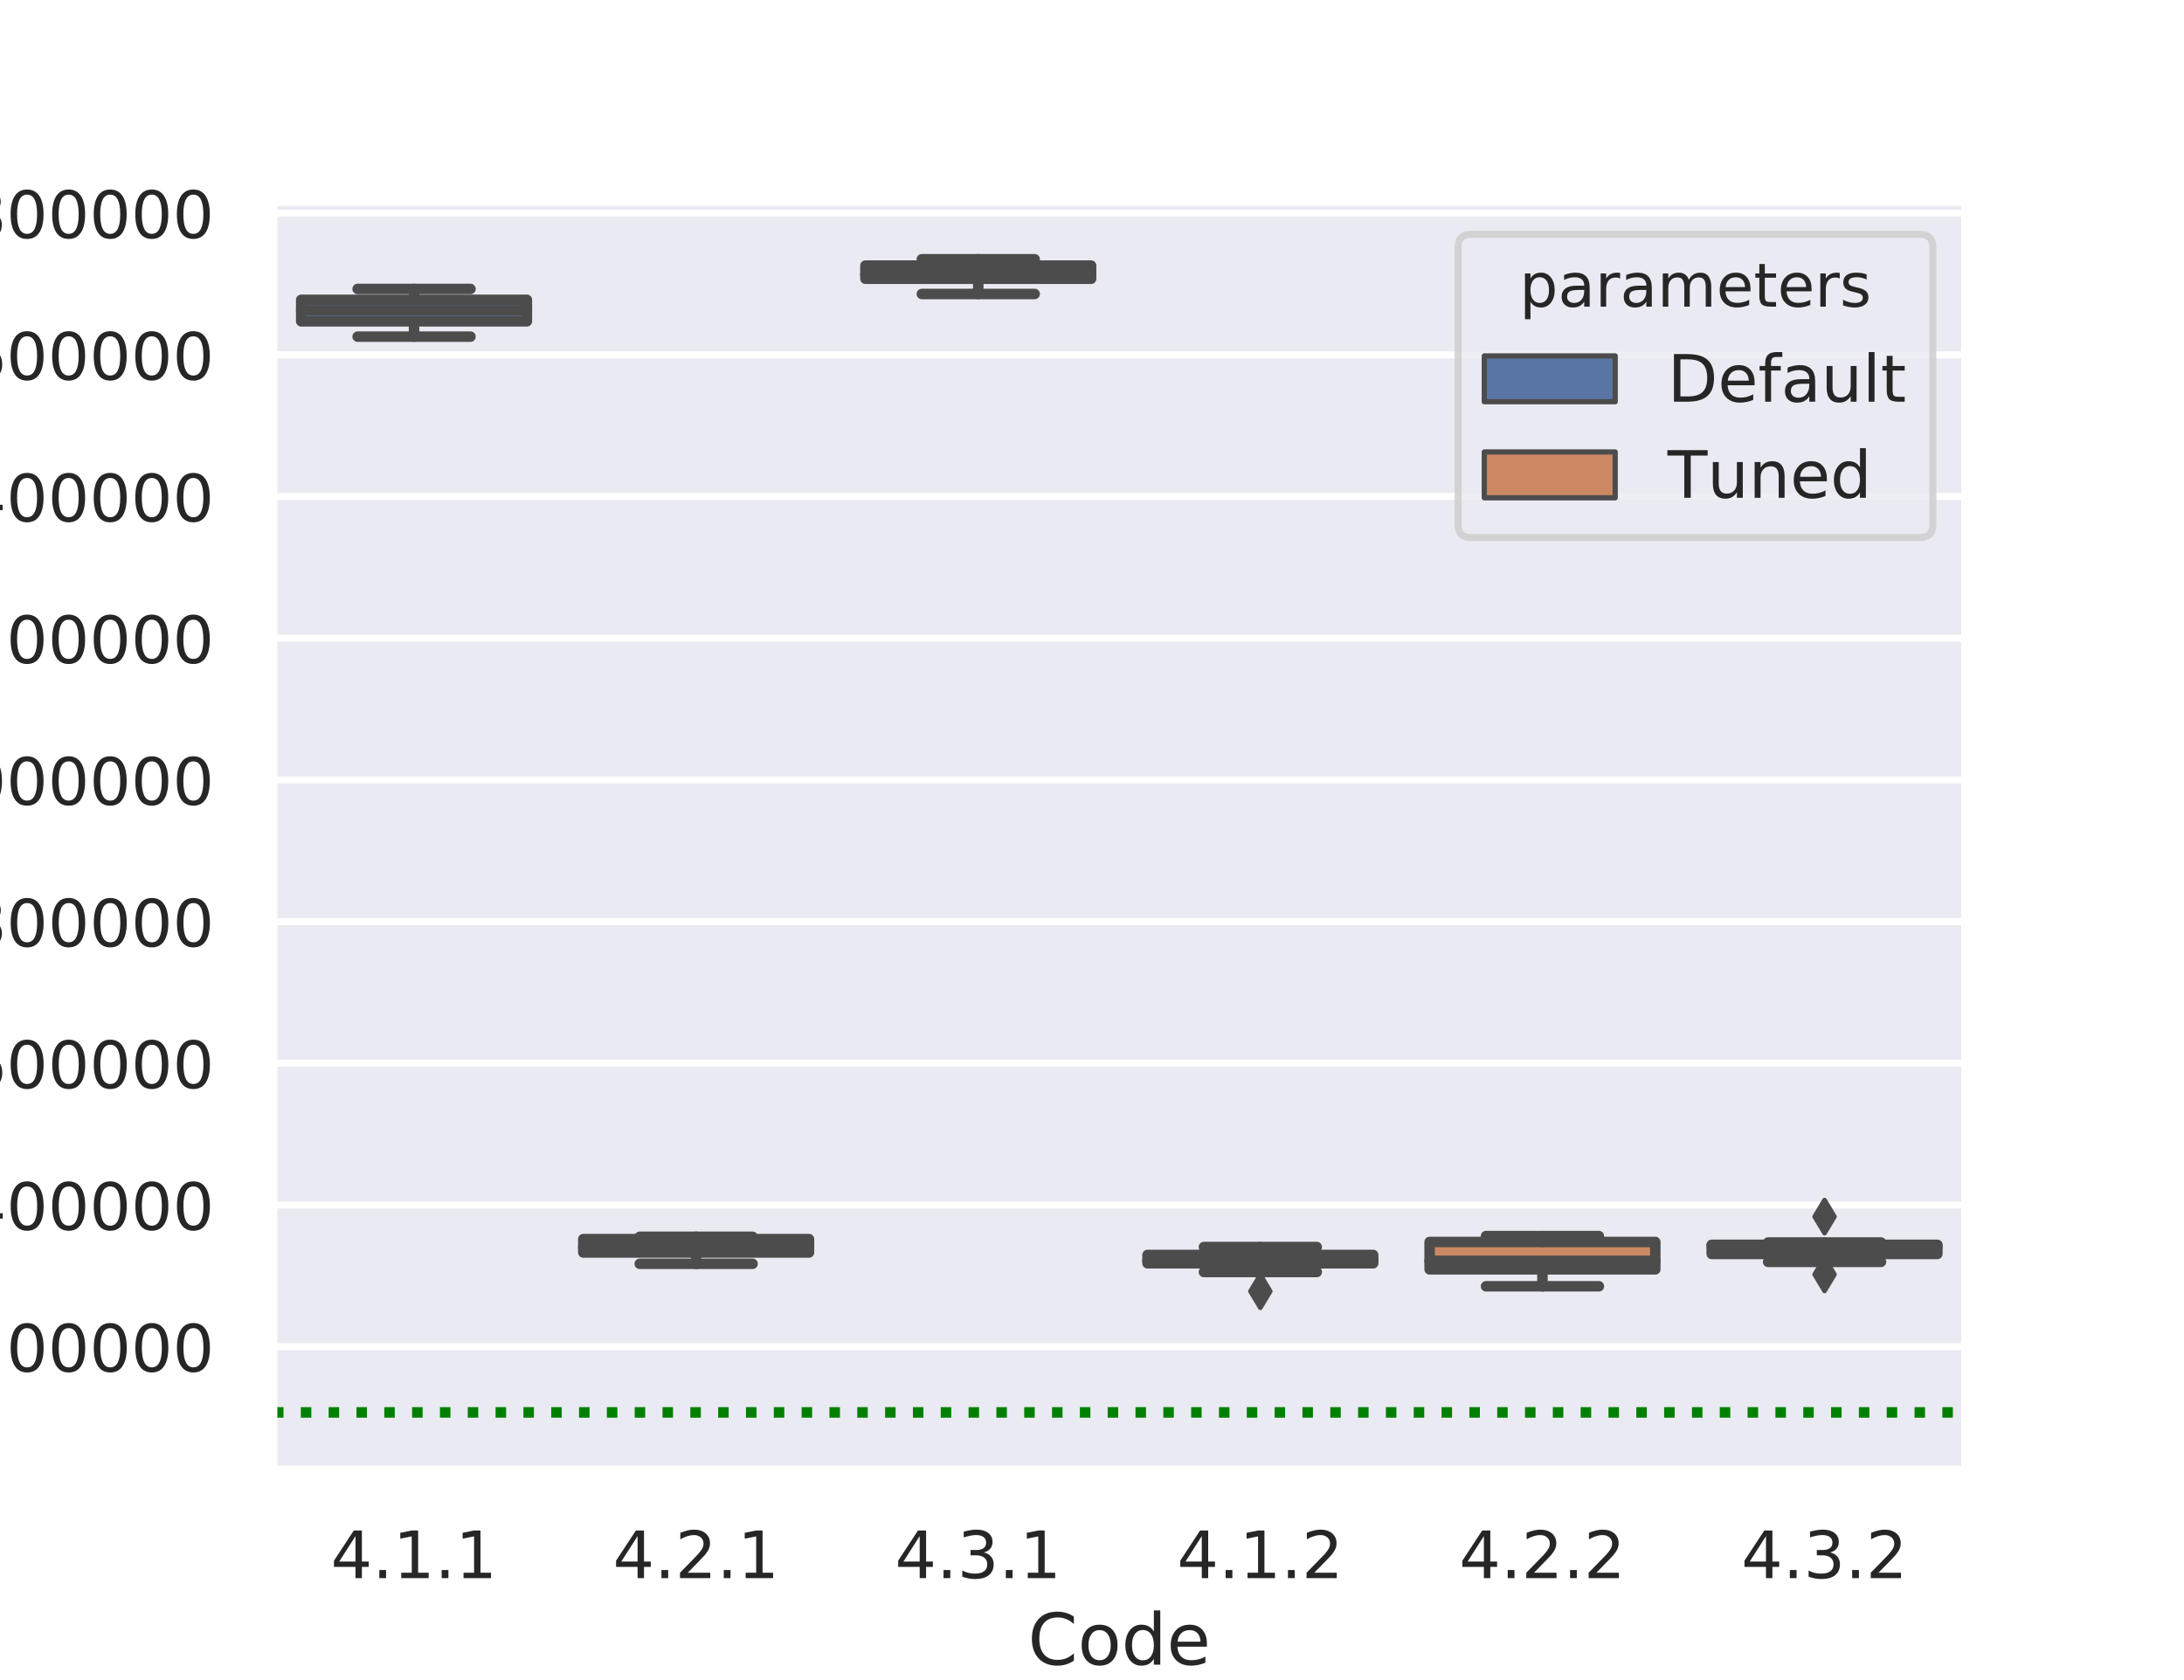<?xml version="1.0" encoding="utf-8" standalone="no"?>
<!DOCTYPE svg PUBLIC "-//W3C//DTD SVG 1.1//EN"
  "http://www.w3.org/Graphics/SVG/1.1/DTD/svg11.dtd">
<!-- Created with matplotlib (https://matplotlib.org/) -->
<svg height="360pt" version="1.1" viewBox="0 0 468 360" width="468pt" xmlns="http://www.w3.org/2000/svg" xmlns:xlink="http://www.w3.org/1999/xlink">
 <defs>
  <style type="text/css">
*{stroke-linecap:butt;stroke-linejoin:round;}
  </style>
 </defs>
 <g id="figure_1">
  <g id="patch_1">
   <path d="M 0 360 
L 468 360 
L 468 0 
L 0 0 
z
" style="fill:#ffffff;"/>
  </g>
  <g id="axes_1">
   <g id="patch_2">
    <path d="M 58.5 315 
L 421.2 315 
L 421.2 43.2 
L 58.5 43.2 
z
" style="fill:#eaeaf2;"/>
   </g>
   <g id="matplotlib.axis_1">
    <g id="xtick_1">
     <g id="text_1">
      <!-- 4.1.1 -->
      <defs>
       <path d="M 37.797 64.312 
L 12.891 25.391 
L 37.797 25.391 
z
M 35.203 72.906 
L 47.609 72.906 
L 47.609 25.391 
L 58.016 25.391 
L 58.016 17.188 
L 47.609 17.188 
L 47.609 0 
L 37.797 0 
L 37.797 17.188 
L 4.891 17.188 
L 4.891 26.703 
z
" id="DejaVuSans-52"/>
       <path d="M 10.688 12.406 
L 21 12.406 
L 21 0 
L 10.688 0 
z
" id="DejaVuSans-46"/>
       <path d="M 12.406 8.297 
L 28.516 8.297 
L 28.516 63.922 
L 10.984 60.406 
L 10.984 69.391 
L 28.422 72.906 
L 38.281 72.906 
L 38.281 8.297 
L 54.391 8.297 
L 54.391 0 
L 12.406 0 
z
" id="DejaVuSans-49"/>
      </defs>
      <g style="fill:#262626;" transform="translate(70.883 338.157)scale(0.14 -0.14)">
       <use xlink:href="#DejaVuSans-52"/>
       <use x="63.623" xlink:href="#DejaVuSans-46"/>
       <use x="95.41" xlink:href="#DejaVuSans-49"/>
       <use x="159.033" xlink:href="#DejaVuSans-46"/>
       <use x="190.82" xlink:href="#DejaVuSans-49"/>
      </g>
     </g>
    </g>
    <g id="xtick_2">
     <g id="text_2">
      <!-- 4.2.1 -->
      <defs>
       <path d="M 19.188 8.297 
L 53.609 8.297 
L 53.609 0 
L 7.328 0 
L 7.328 8.297 
Q 12.938 14.109 22.625 23.891 
Q 32.328 33.688 34.812 36.531 
Q 39.547 41.844 41.422 45.531 
Q 43.312 49.219 43.312 52.781 
Q 43.312 58.594 39.234 62.25 
Q 35.156 65.922 28.609 65.922 
Q 23.969 65.922 18.812 64.312 
Q 13.672 62.703 7.812 59.422 
L 7.812 69.391 
Q 13.766 71.781 18.938 73 
Q 24.125 74.219 28.422 74.219 
Q 39.75 74.219 46.484 68.547 
Q 53.219 62.891 53.219 53.422 
Q 53.219 48.922 51.531 44.891 
Q 49.859 40.875 45.406 35.406 
Q 44.188 33.984 37.641 27.219 
Q 31.109 20.453 19.188 8.297 
z
" id="DejaVuSans-50"/>
      </defs>
      <g style="fill:#262626;" transform="translate(131.333 338.157)scale(0.14 -0.14)">
       <use xlink:href="#DejaVuSans-52"/>
       <use x="63.623" xlink:href="#DejaVuSans-46"/>
       <use x="95.41" xlink:href="#DejaVuSans-50"/>
       <use x="159.033" xlink:href="#DejaVuSans-46"/>
       <use x="190.82" xlink:href="#DejaVuSans-49"/>
      </g>
     </g>
    </g>
    <g id="xtick_3">
     <g id="text_3">
      <!-- 4.3.1 -->
      <defs>
       <path d="M 40.578 39.312 
Q 47.656 37.797 51.625 33 
Q 55.609 28.219 55.609 21.188 
Q 55.609 10.406 48.188 4.484 
Q 40.766 -1.422 27.094 -1.422 
Q 22.516 -1.422 17.656 -0.516 
Q 12.797 0.391 7.625 2.203 
L 7.625 11.719 
Q 11.719 9.328 16.594 8.109 
Q 21.484 6.891 26.812 6.891 
Q 36.078 6.891 40.938 10.547 
Q 45.797 14.203 45.797 21.188 
Q 45.797 27.641 41.281 31.266 
Q 36.766 34.906 28.719 34.906 
L 20.219 34.906 
L 20.219 43.016 
L 29.109 43.016 
Q 36.375 43.016 40.234 45.922 
Q 44.094 48.828 44.094 54.297 
Q 44.094 59.906 40.109 62.906 
Q 36.141 65.922 28.719 65.922 
Q 24.656 65.922 20.016 65.031 
Q 15.375 64.156 9.812 62.312 
L 9.812 71.094 
Q 15.438 72.656 20.344 73.438 
Q 25.25 74.219 29.594 74.219 
Q 40.828 74.219 47.359 69.109 
Q 53.906 64.016 53.906 55.328 
Q 53.906 49.266 50.438 45.094 
Q 46.969 40.922 40.578 39.312 
z
" id="DejaVuSans-51"/>
      </defs>
      <g style="fill:#262626;" transform="translate(191.783 338.157)scale(0.14 -0.14)">
       <use xlink:href="#DejaVuSans-52"/>
       <use x="63.623" xlink:href="#DejaVuSans-46"/>
       <use x="95.41" xlink:href="#DejaVuSans-51"/>
       <use x="159.033" xlink:href="#DejaVuSans-46"/>
       <use x="190.82" xlink:href="#DejaVuSans-49"/>
      </g>
     </g>
    </g>
    <g id="xtick_4">
     <g id="text_4">
      <!-- 4.1.2 -->
      <g style="fill:#262626;" transform="translate(252.233 338.157)scale(0.14 -0.14)">
       <use xlink:href="#DejaVuSans-52"/>
       <use x="63.623" xlink:href="#DejaVuSans-46"/>
       <use x="95.41" xlink:href="#DejaVuSans-49"/>
       <use x="159.033" xlink:href="#DejaVuSans-46"/>
       <use x="190.82" xlink:href="#DejaVuSans-50"/>
      </g>
     </g>
    </g>
    <g id="xtick_5">
     <g id="text_5">
      <!-- 4.2.2 -->
      <g style="fill:#262626;" transform="translate(312.683 338.157)scale(0.14 -0.14)">
       <use xlink:href="#DejaVuSans-52"/>
       <use x="63.623" xlink:href="#DejaVuSans-46"/>
       <use x="95.41" xlink:href="#DejaVuSans-50"/>
       <use x="159.033" xlink:href="#DejaVuSans-46"/>
       <use x="190.82" xlink:href="#DejaVuSans-50"/>
      </g>
     </g>
    </g>
    <g id="xtick_6">
     <g id="text_6">
      <!-- 4.3.2 -->
      <g style="fill:#262626;" transform="translate(373.133 338.157)scale(0.14 -0.14)">
       <use xlink:href="#DejaVuSans-52"/>
       <use x="63.623" xlink:href="#DejaVuSans-46"/>
       <use x="95.41" xlink:href="#DejaVuSans-51"/>
       <use x="159.033" xlink:href="#DejaVuSans-46"/>
       <use x="190.82" xlink:href="#DejaVuSans-50"/>
      </g>
     </g>
    </g>
    <g id="text_7">
     <!-- Code -->
     <defs>
      <path d="M 64.406 67.281 
L 64.406 56.891 
Q 59.422 61.531 53.781 63.812 
Q 48.141 66.109 41.797 66.109 
Q 29.297 66.109 22.656 58.469 
Q 16.016 50.828 16.016 36.375 
Q 16.016 21.969 22.656 14.328 
Q 29.297 6.688 41.797 6.688 
Q 48.141 6.688 53.781 8.984 
Q 59.422 11.281 64.406 15.922 
L 64.406 5.609 
Q 59.234 2.094 53.438 0.328 
Q 47.656 -1.422 41.219 -1.422 
Q 24.656 -1.422 15.125 8.703 
Q 5.609 18.844 5.609 36.375 
Q 5.609 53.953 15.125 64.078 
Q 24.656 74.219 41.219 74.219 
Q 47.75 74.219 53.531 72.484 
Q 59.328 70.75 64.406 67.281 
z
" id="DejaVuSans-67"/>
      <path d="M 30.609 48.391 
Q 23.391 48.391 19.188 42.75 
Q 14.984 37.109 14.984 27.297 
Q 14.984 17.484 19.156 11.844 
Q 23.344 6.203 30.609 6.203 
Q 37.797 6.203 41.984 11.859 
Q 46.188 17.531 46.188 27.297 
Q 46.188 37.016 41.984 42.703 
Q 37.797 48.391 30.609 48.391 
z
M 30.609 56 
Q 42.328 56 49.016 48.375 
Q 55.719 40.766 55.719 27.297 
Q 55.719 13.875 49.016 6.219 
Q 42.328 -1.422 30.609 -1.422 
Q 18.844 -1.422 12.172 6.219 
Q 5.516 13.875 5.516 27.297 
Q 5.516 40.766 12.172 48.375 
Q 18.844 56 30.609 56 
z
" id="DejaVuSans-111"/>
      <path d="M 45.406 46.391 
L 45.406 75.984 
L 54.391 75.984 
L 54.391 0 
L 45.406 0 
L 45.406 8.203 
Q 42.578 3.328 38.25 0.953 
Q 33.938 -1.422 27.875 -1.422 
Q 17.969 -1.422 11.734 6.484 
Q 5.516 14.406 5.516 27.297 
Q 5.516 40.188 11.734 48.094 
Q 17.969 56 27.875 56 
Q 33.938 56 38.25 53.625 
Q 42.578 51.266 45.406 46.391 
z
M 14.797 27.297 
Q 14.797 17.391 18.875 11.75 
Q 22.953 6.109 30.078 6.109 
Q 37.203 6.109 41.297 11.75 
Q 45.406 17.391 45.406 27.297 
Q 45.406 37.203 41.297 42.844 
Q 37.203 48.484 30.078 48.484 
Q 22.953 48.484 18.875 42.844 
Q 14.797 37.203 14.797 27.297 
z
" id="DejaVuSans-100"/>
      <path d="M 56.203 29.594 
L 56.203 25.203 
L 14.891 25.203 
Q 15.484 15.922 20.484 11.062 
Q 25.484 6.203 34.422 6.203 
Q 39.594 6.203 44.453 7.469 
Q 49.312 8.734 54.109 11.281 
L 54.109 2.781 
Q 49.266 0.734 44.188 -0.344 
Q 39.109 -1.422 33.891 -1.422 
Q 20.797 -1.422 13.156 6.188 
Q 5.516 13.812 5.516 26.812 
Q 5.516 40.234 12.766 48.109 
Q 20.016 56 32.328 56 
Q 43.359 56 49.781 48.891 
Q 56.203 41.797 56.203 29.594 
z
M 47.219 32.234 
Q 47.125 39.594 43.094 43.984 
Q 39.062 48.391 32.422 48.391 
Q 24.906 48.391 20.391 44.141 
Q 15.875 39.891 15.188 32.172 
z
" id="DejaVuSans-101"/>
     </defs>
     <g style="fill:#262626;" transform="translate(220.264 356.699)scale(0.153 -0.153)">
      <use xlink:href="#DejaVuSans-67"/>
      <use x="69.824" xlink:href="#DejaVuSans-111"/>
      <use x="131.006" xlink:href="#DejaVuSans-100"/>
      <use x="194.482" xlink:href="#DejaVuSans-101"/>
     </g>
    </g>
   </g>
   <g id="matplotlib.axis_2">
    <g id="ytick_1">
     <g id="line2d_1">
      <path clip-path="url(#pf9d4de4b01)" d="M 58.5 288.561 
L 421.2 288.561 
" style="fill:none;stroke:#ffffff;stroke-linecap:round;stroke-width:1.5;"/>
     </g>
     <g id="text_8">
      <!-- 200000 -->
      <defs>
       <path d="M 31.781 66.406 
Q 24.172 66.406 20.328 58.906 
Q 16.5 51.422 16.5 36.375 
Q 16.5 21.391 20.328 13.891 
Q 24.172 6.391 31.781 6.391 
Q 39.453 6.391 43.281 13.891 
Q 47.125 21.391 47.125 36.375 
Q 47.125 51.422 43.281 58.906 
Q 39.453 66.406 31.781 66.406 
z
M 31.781 74.219 
Q 44.047 74.219 50.516 64.516 
Q 56.984 54.828 56.984 36.375 
Q 56.984 17.969 50.516 8.266 
Q 44.047 -1.422 31.781 -1.422 
Q 19.531 -1.422 13.062 8.266 
Q 6.594 17.969 6.594 36.375 
Q 6.594 54.828 13.062 64.516 
Q 19.531 74.219 31.781 74.219 
z
" id="DejaVuSans-48"/>
      </defs>
      <g style="fill:#262626;" transform="translate(-7.54 293.889)scale(0.14 -0.14)">
       <use xlink:href="#DejaVuSans-50"/>
       <use x="63.623" xlink:href="#DejaVuSans-48"/>
       <use x="127.246" xlink:href="#DejaVuSans-48"/>
       <use x="190.869" xlink:href="#DejaVuSans-48"/>
       <use x="254.492" xlink:href="#DejaVuSans-48"/>
       <use x="318.115" xlink:href="#DejaVuSans-48"/>
      </g>
     </g>
    </g>
    <g id="ytick_2">
     <g id="line2d_2">
      <path clip-path="url(#pf9d4de4b01)" d="M 58.5 258.2 
L 421.2 258.2 
" style="fill:none;stroke:#ffffff;stroke-linecap:round;stroke-width:1.5;"/>
     </g>
     <g id="text_9">
      <!-- 400000 -->
      <g style="fill:#262626;" transform="translate(-7.54 263.528)scale(0.14 -0.14)">
       <use xlink:href="#DejaVuSans-52"/>
       <use x="63.623" xlink:href="#DejaVuSans-48"/>
       <use x="127.246" xlink:href="#DejaVuSans-48"/>
       <use x="190.869" xlink:href="#DejaVuSans-48"/>
       <use x="254.492" xlink:href="#DejaVuSans-48"/>
       <use x="318.115" xlink:href="#DejaVuSans-48"/>
      </g>
     </g>
    </g>
    <g id="ytick_3">
     <g id="line2d_3">
      <path clip-path="url(#pf9d4de4b01)" d="M 58.5 227.839 
L 421.2 227.839 
" style="fill:none;stroke:#ffffff;stroke-linecap:round;stroke-width:1.5;"/>
     </g>
     <g id="text_10">
      <!-- 600000 -->
      <defs>
       <path d="M 33.016 40.375 
Q 26.375 40.375 22.484 35.828 
Q 18.609 31.297 18.609 23.391 
Q 18.609 15.531 22.484 10.953 
Q 26.375 6.391 33.016 6.391 
Q 39.656 6.391 43.531 10.953 
Q 47.406 15.531 47.406 23.391 
Q 47.406 31.297 43.531 35.828 
Q 39.656 40.375 33.016 40.375 
z
M 52.594 71.297 
L 52.594 62.312 
Q 48.875 64.062 45.094 64.984 
Q 41.312 65.922 37.594 65.922 
Q 27.828 65.922 22.672 59.328 
Q 17.531 52.734 16.797 39.406 
Q 19.672 43.656 24.016 45.922 
Q 28.375 48.188 33.594 48.188 
Q 44.578 48.188 50.953 41.516 
Q 57.328 34.859 57.328 23.391 
Q 57.328 12.156 50.688 5.359 
Q 44.047 -1.422 33.016 -1.422 
Q 20.359 -1.422 13.672 8.266 
Q 6.984 17.969 6.984 36.375 
Q 6.984 53.656 15.188 63.938 
Q 23.391 74.219 37.203 74.219 
Q 40.922 74.219 44.703 73.484 
Q 48.484 72.75 52.594 71.297 
z
" id="DejaVuSans-54"/>
      </defs>
      <g style="fill:#262626;" transform="translate(-7.54 233.167)scale(0.14 -0.14)">
       <use xlink:href="#DejaVuSans-54"/>
       <use x="63.623" xlink:href="#DejaVuSans-48"/>
       <use x="127.246" xlink:href="#DejaVuSans-48"/>
       <use x="190.869" xlink:href="#DejaVuSans-48"/>
       <use x="254.492" xlink:href="#DejaVuSans-48"/>
       <use x="318.115" xlink:href="#DejaVuSans-48"/>
      </g>
     </g>
    </g>
    <g id="ytick_4">
     <g id="line2d_4">
      <path clip-path="url(#pf9d4de4b01)" d="M 58.5 197.478 
L 421.2 197.478 
" style="fill:none;stroke:#ffffff;stroke-linecap:round;stroke-width:1.5;"/>
     </g>
     <g id="text_11">
      <!-- 800000 -->
      <defs>
       <path d="M 31.781 34.625 
Q 24.75 34.625 20.719 30.859 
Q 16.703 27.094 16.703 20.516 
Q 16.703 13.922 20.719 10.156 
Q 24.75 6.391 31.781 6.391 
Q 38.812 6.391 42.859 10.172 
Q 46.922 13.969 46.922 20.516 
Q 46.922 27.094 42.891 30.859 
Q 38.875 34.625 31.781 34.625 
z
M 21.922 38.812 
Q 15.578 40.375 12.031 44.719 
Q 8.5 49.078 8.5 55.328 
Q 8.5 64.062 14.719 69.141 
Q 20.953 74.219 31.781 74.219 
Q 42.672 74.219 48.875 69.141 
Q 55.078 64.062 55.078 55.328 
Q 55.078 49.078 51.531 44.719 
Q 48 40.375 41.703 38.812 
Q 48.828 37.156 52.797 32.312 
Q 56.781 27.484 56.781 20.516 
Q 56.781 9.906 50.312 4.234 
Q 43.844 -1.422 31.781 -1.422 
Q 19.734 -1.422 13.25 4.234 
Q 6.781 9.906 6.781 20.516 
Q 6.781 27.484 10.781 32.312 
Q 14.797 37.156 21.922 38.812 
z
M 18.312 54.391 
Q 18.312 48.734 21.844 45.562 
Q 25.391 42.391 31.781 42.391 
Q 38.141 42.391 41.719 45.562 
Q 45.312 48.734 45.312 54.391 
Q 45.312 60.062 41.719 63.234 
Q 38.141 66.406 31.781 66.406 
Q 25.391 66.406 21.844 63.234 
Q 18.312 60.062 18.312 54.391 
z
" id="DejaVuSans-56"/>
      </defs>
      <g style="fill:#262626;" transform="translate(-7.54 202.806)scale(0.14 -0.14)">
       <use xlink:href="#DejaVuSans-56"/>
       <use x="63.623" xlink:href="#DejaVuSans-48"/>
       <use x="127.246" xlink:href="#DejaVuSans-48"/>
       <use x="190.869" xlink:href="#DejaVuSans-48"/>
       <use x="254.492" xlink:href="#DejaVuSans-48"/>
       <use x="318.115" xlink:href="#DejaVuSans-48"/>
      </g>
     </g>
    </g>
    <g id="ytick_5">
     <g id="line2d_5">
      <path clip-path="url(#pf9d4de4b01)" d="M 58.5 167.117 
L 421.2 167.117 
" style="fill:none;stroke:#ffffff;stroke-linecap:round;stroke-width:1.5;"/>
     </g>
     <g id="text_12">
      <!-- 1000000 -->
      <g style="fill:#262626;" transform="translate(-16.464 172.445)scale(0.14 -0.14)">
       <use xlink:href="#DejaVuSans-49"/>
       <use x="63.623" xlink:href="#DejaVuSans-48"/>
       <use x="127.246" xlink:href="#DejaVuSans-48"/>
       <use x="190.869" xlink:href="#DejaVuSans-48"/>
       <use x="254.492" xlink:href="#DejaVuSans-48"/>
       <use x="318.115" xlink:href="#DejaVuSans-48"/>
       <use x="381.738" xlink:href="#DejaVuSans-48"/>
      </g>
     </g>
    </g>
    <g id="ytick_6">
     <g id="line2d_6">
      <path clip-path="url(#pf9d4de4b01)" d="M 58.5 136.756 
L 421.2 136.756 
" style="fill:none;stroke:#ffffff;stroke-linecap:round;stroke-width:1.5;"/>
     </g>
     <g id="text_13">
      <!-- 1200000 -->
      <g style="fill:#262626;" transform="translate(-16.464 142.084)scale(0.14 -0.14)">
       <use xlink:href="#DejaVuSans-49"/>
       <use x="63.623" xlink:href="#DejaVuSans-50"/>
       <use x="127.246" xlink:href="#DejaVuSans-48"/>
       <use x="190.869" xlink:href="#DejaVuSans-48"/>
       <use x="254.492" xlink:href="#DejaVuSans-48"/>
       <use x="318.115" xlink:href="#DejaVuSans-48"/>
       <use x="381.738" xlink:href="#DejaVuSans-48"/>
      </g>
     </g>
    </g>
    <g id="ytick_7">
     <g id="line2d_7">
      <path clip-path="url(#pf9d4de4b01)" d="M 58.5 106.395 
L 421.2 106.395 
" style="fill:none;stroke:#ffffff;stroke-linecap:round;stroke-width:1.5;"/>
     </g>
     <g id="text_14">
      <!-- 1400000 -->
      <g style="fill:#262626;" transform="translate(-16.464 111.723)scale(0.14 -0.14)">
       <use xlink:href="#DejaVuSans-49"/>
       <use x="63.623" xlink:href="#DejaVuSans-52"/>
       <use x="127.246" xlink:href="#DejaVuSans-48"/>
       <use x="190.869" xlink:href="#DejaVuSans-48"/>
       <use x="254.492" xlink:href="#DejaVuSans-48"/>
       <use x="318.115" xlink:href="#DejaVuSans-48"/>
       <use x="381.738" xlink:href="#DejaVuSans-48"/>
      </g>
     </g>
    </g>
    <g id="ytick_8">
     <g id="line2d_8">
      <path clip-path="url(#pf9d4de4b01)" d="M 58.5 76.034 
L 421.2 76.034 
" style="fill:none;stroke:#ffffff;stroke-linecap:round;stroke-width:1.5;"/>
     </g>
     <g id="text_15">
      <!-- 1600000 -->
      <g style="fill:#262626;" transform="translate(-16.464 81.362)scale(0.14 -0.14)">
       <use xlink:href="#DejaVuSans-49"/>
       <use x="63.623" xlink:href="#DejaVuSans-54"/>
       <use x="127.246" xlink:href="#DejaVuSans-48"/>
       <use x="190.869" xlink:href="#DejaVuSans-48"/>
       <use x="254.492" xlink:href="#DejaVuSans-48"/>
       <use x="318.115" xlink:href="#DejaVuSans-48"/>
       <use x="381.738" xlink:href="#DejaVuSans-48"/>
      </g>
     </g>
    </g>
    <g id="ytick_9">
     <g id="line2d_9">
      <path clip-path="url(#pf9d4de4b01)" d="M 58.5 45.673 
L 421.2 45.673 
" style="fill:none;stroke:#ffffff;stroke-linecap:round;stroke-width:1.5;"/>
     </g>
     <g id="text_16">
      <!-- 1800000 -->
      <g style="fill:#262626;" transform="translate(-16.464 51.002)scale(0.14 -0.14)">
       <use xlink:href="#DejaVuSans-49"/>
       <use x="63.623" xlink:href="#DejaVuSans-56"/>
       <use x="127.246" xlink:href="#DejaVuSans-48"/>
       <use x="190.869" xlink:href="#DejaVuSans-48"/>
       <use x="254.492" xlink:href="#DejaVuSans-48"/>
       <use x="318.115" xlink:href="#DejaVuSans-48"/>
       <use x="381.738" xlink:href="#DejaVuSans-48"/>
      </g>
     </g>
    </g>
    <g id="text_17">
     <!-- objective -->
     <defs>
      <path d="M 48.688 27.297 
Q 48.688 37.203 44.609 42.844 
Q 40.531 48.484 33.406 48.484 
Q 26.266 48.484 22.188 42.844 
Q 18.109 37.203 18.109 27.297 
Q 18.109 17.391 22.188 11.75 
Q 26.266 6.109 33.406 6.109 
Q 40.531 6.109 44.609 11.75 
Q 48.688 17.391 48.688 27.297 
z
M 18.109 46.391 
Q 20.953 51.266 25.266 53.625 
Q 29.594 56 35.594 56 
Q 45.562 56 51.781 48.094 
Q 58.016 40.188 58.016 27.297 
Q 58.016 14.406 51.781 6.484 
Q 45.562 -1.422 35.594 -1.422 
Q 29.594 -1.422 25.266 0.953 
Q 20.953 3.328 18.109 8.203 
L 18.109 0 
L 9.078 0 
L 9.078 75.984 
L 18.109 75.984 
z
" id="DejaVuSans-98"/>
      <path d="M 9.422 54.688 
L 18.406 54.688 
L 18.406 -0.984 
Q 18.406 -11.422 14.422 -16.109 
Q 10.453 -20.797 1.609 -20.797 
L -1.812 -20.797 
L -1.812 -13.188 
L 0.594 -13.188 
Q 5.719 -13.188 7.562 -10.812 
Q 9.422 -8.453 9.422 -0.984 
z
M 9.422 75.984 
L 18.406 75.984 
L 18.406 64.594 
L 9.422 64.594 
z
" id="DejaVuSans-106"/>
      <path d="M 48.781 52.594 
L 48.781 44.188 
Q 44.969 46.297 41.141 47.344 
Q 37.312 48.391 33.406 48.391 
Q 24.656 48.391 19.812 42.844 
Q 14.984 37.312 14.984 27.297 
Q 14.984 17.281 19.812 11.734 
Q 24.656 6.203 33.406 6.203 
Q 37.312 6.203 41.141 7.25 
Q 44.969 8.297 48.781 10.406 
L 48.781 2.094 
Q 45.016 0.344 40.984 -0.531 
Q 36.969 -1.422 32.422 -1.422 
Q 20.062 -1.422 12.781 6.344 
Q 5.516 14.109 5.516 27.297 
Q 5.516 40.672 12.859 48.328 
Q 20.219 56 33.016 56 
Q 37.156 56 41.109 55.141 
Q 45.062 54.297 48.781 52.594 
z
" id="DejaVuSans-99"/>
      <path d="M 18.312 70.219 
L 18.312 54.688 
L 36.812 54.688 
L 36.812 47.703 
L 18.312 47.703 
L 18.312 18.016 
Q 18.312 11.328 20.141 9.422 
Q 21.969 7.516 27.594 7.516 
L 36.812 7.516 
L 36.812 0 
L 27.594 0 
Q 17.188 0 13.234 3.875 
Q 9.281 7.766 9.281 18.016 
L 9.281 47.703 
L 2.688 47.703 
L 2.688 54.688 
L 9.281 54.688 
L 9.281 70.219 
z
" id="DejaVuSans-116"/>
      <path d="M 9.422 54.688 
L 18.406 54.688 
L 18.406 0 
L 9.422 0 
z
M 9.422 75.984 
L 18.406 75.984 
L 18.406 64.594 
L 9.422 64.594 
z
" id="DejaVuSans-105"/>
      <path d="M 2.984 54.688 
L 12.5 54.688 
L 29.594 8.797 
L 46.688 54.688 
L 56.203 54.688 
L 35.688 0 
L 23.484 0 
z
" id="DejaVuSans-118"/>
     </defs>
     <g style="fill:#262626;" transform="translate(-23.646 214.035)rotate(-90)scale(0.153 -0.153)">
      <use xlink:href="#DejaVuSans-111"/>
      <use x="61.182" xlink:href="#DejaVuSans-98"/>
      <use x="124.658" xlink:href="#DejaVuSans-106"/>
      <use x="152.441" xlink:href="#DejaVuSans-101"/>
      <use x="213.965" xlink:href="#DejaVuSans-99"/>
      <use x="268.945" xlink:href="#DejaVuSans-116"/>
      <use x="308.154" xlink:href="#DejaVuSans-105"/>
      <use x="335.938" xlink:href="#DejaVuSans-118"/>
      <use x="395.117" xlink:href="#DejaVuSans-101"/>
     </g>
    </g>
   </g>
   <g id="patch_3">
    <path clip-path="url(#pf9d4de4b01)" d="M 64.545 68.848 
L 112.905 68.848 
L 112.905 64.249 
L 64.545 64.249 
L 64.545 68.848 
z
" style="fill:#5875a4;stroke:#4c4c4c;stroke-linejoin:miter;stroke-width:2.25;"/>
   </g>
   <g id="patch_4">
    <path clip-path="url(#pf9d4de4b01)" d="M 124.995 268.381 
L 173.355 268.381 
L 173.355 265.511 
L 124.995 265.511 
L 124.995 268.381 
z
" style="fill:#5875a4;stroke:#4c4c4c;stroke-linejoin:miter;stroke-width:2.25;"/>
   </g>
   <g id="patch_5">
    <path clip-path="url(#pf9d4de4b01)" d="M 185.445 59.728 
L 233.805 59.728 
L 233.805 56.91 
L 185.445 56.91 
L 185.445 59.728 
z
" style="fill:#5875a4;stroke:#4c4c4c;stroke-linejoin:miter;stroke-width:2.25;"/>
   </g>
   <g id="patch_6">
    <path clip-path="url(#pf9d4de4b01)" d="M 245.895 270.687 
L 294.255 270.687 
L 294.255 268.909 
L 245.895 268.909 
L 245.895 270.687 
z
" style="fill:#cc8963;stroke:#4c4c4c;stroke-linejoin:miter;stroke-width:2.25;"/>
   </g>
   <g id="patch_7">
    <path clip-path="url(#pf9d4de4b01)" d="M 306.345 271.991 
L 354.705 271.991 
L 354.705 266.12 
L 306.345 266.12 
L 306.345 271.991 
z
" style="fill:#cc8963;stroke:#4c4c4c;stroke-linejoin:miter;stroke-width:2.25;"/>
   </g>
   <g id="patch_8">
    <path clip-path="url(#pf9d4de4b01)" d="M 366.795 268.689 
L 415.155 268.689 
L 415.155 266.737 
L 366.795 266.737 
L 366.795 268.689 
z
" style="fill:#cc8963;stroke:#4c4c4c;stroke-linejoin:miter;stroke-width:2.25;"/>
   </g>
   <g id="patch_9">
    <path clip-path="url(#pf9d4de4b01)" d="M 88.725 318.921 
L 88.725 318.921 
L 88.725 318.921 
L 88.725 318.921 
z
" style="fill:#5875a4;stroke:#4c4c4c;stroke-linejoin:miter;stroke-width:1.125;"/>
   </g>
   <g id="patch_10">
    <path clip-path="url(#pf9d4de4b01)" d="M 88.725 318.921 
L 88.725 318.921 
L 88.725 318.921 
L 88.725 318.921 
z
" style="fill:#cc8963;stroke:#4c4c4c;stroke-linejoin:miter;stroke-width:1.125;"/>
   </g>
   <g id="line2d_10">
    <path clip-path="url(#pf9d4de4b01)" d="M 88.725 68.848 
L 88.725 72.134 
" style="fill:none;stroke:#4c4c4c;stroke-linecap:round;stroke-width:2.25;"/>
   </g>
   <g id="line2d_11">
    <path clip-path="url(#pf9d4de4b01)" d="M 88.725 64.249 
L 88.725 61.916 
" style="fill:none;stroke:#4c4c4c;stroke-linecap:round;stroke-width:2.25;"/>
   </g>
   <g id="line2d_12">
    <path clip-path="url(#pf9d4de4b01)" d="M 76.635 72.134 
L 100.815 72.134 
" style="fill:none;stroke:#4c4c4c;stroke-linecap:round;stroke-width:2.25;"/>
   </g>
   <g id="line2d_13">
    <path clip-path="url(#pf9d4de4b01)" d="M 76.635 61.916 
L 100.815 61.916 
" style="fill:none;stroke:#4c4c4c;stroke-linecap:round;stroke-width:2.25;"/>
   </g>
   <g id="line2d_14"/>
   <g id="line2d_15">
    <path clip-path="url(#pf9d4de4b01)" d="M 149.175 268.381 
L 149.175 270.804 
" style="fill:none;stroke:#4c4c4c;stroke-linecap:round;stroke-width:2.25;"/>
   </g>
   <g id="line2d_16">
    <path clip-path="url(#pf9d4de4b01)" d="M 149.175 265.511 
L 149.175 265.014 
" style="fill:none;stroke:#4c4c4c;stroke-linecap:round;stroke-width:2.25;"/>
   </g>
   <g id="line2d_17">
    <path clip-path="url(#pf9d4de4b01)" d="M 137.085 270.804 
L 161.265 270.804 
" style="fill:none;stroke:#4c4c4c;stroke-linecap:round;stroke-width:2.25;"/>
   </g>
   <g id="line2d_18">
    <path clip-path="url(#pf9d4de4b01)" d="M 137.085 265.014 
L 161.265 265.014 
" style="fill:none;stroke:#4c4c4c;stroke-linecap:round;stroke-width:2.25;"/>
   </g>
   <g id="line2d_19"/>
   <g id="line2d_20">
    <path clip-path="url(#pf9d4de4b01)" d="M 209.625 59.728 
L 209.625 62.991 
" style="fill:none;stroke:#4c4c4c;stroke-linecap:round;stroke-width:2.25;"/>
   </g>
   <g id="line2d_21">
    <path clip-path="url(#pf9d4de4b01)" d="M 209.625 56.91 
L 209.625 55.555 
" style="fill:none;stroke:#4c4c4c;stroke-linecap:round;stroke-width:2.25;"/>
   </g>
   <g id="line2d_22">
    <path clip-path="url(#pf9d4de4b01)" d="M 197.535 62.991 
L 221.715 62.991 
" style="fill:none;stroke:#4c4c4c;stroke-linecap:round;stroke-width:2.25;"/>
   </g>
   <g id="line2d_23">
    <path clip-path="url(#pf9d4de4b01)" d="M 197.535 55.555 
L 221.715 55.555 
" style="fill:none;stroke:#4c4c4c;stroke-linecap:round;stroke-width:2.25;"/>
   </g>
   <g id="line2d_24"/>
   <g id="line2d_25">
    <path clip-path="url(#pf9d4de4b01)" d="M 270.075 270.687 
L 270.075 272.563 
" style="fill:none;stroke:#4c4c4c;stroke-linecap:round;stroke-width:2.25;"/>
   </g>
   <g id="line2d_26">
    <path clip-path="url(#pf9d4de4b01)" d="M 270.075 268.909 
L 270.075 267.209 
" style="fill:none;stroke:#4c4c4c;stroke-linecap:round;stroke-width:2.25;"/>
   </g>
   <g id="line2d_27">
    <path clip-path="url(#pf9d4de4b01)" d="M 257.985 272.563 
L 282.165 272.563 
" style="fill:none;stroke:#4c4c4c;stroke-linecap:round;stroke-width:2.25;"/>
   </g>
   <g id="line2d_28">
    <path clip-path="url(#pf9d4de4b01)" d="M 257.985 267.209 
L 282.165 267.209 
" style="fill:none;stroke:#4c4c4c;stroke-linecap:round;stroke-width:2.25;"/>
   </g>
   <g id="line2d_29">
    <defs>
     <path d="M -0 3.536 
L 2.121 0 
L -0 -3.536 
L -2.121 -0 
z
" id="macbfd7f819" style="stroke:#4c4c4c;stroke-linejoin:miter;"/>
    </defs>
    <g clip-path="url(#pf9d4de4b01)">
     <use style="fill:#4c4c4c;stroke:#4c4c4c;stroke-linejoin:miter;" x="270.075" xlink:href="#macbfd7f819" y="276.687"/>
    </g>
   </g>
   <g id="line2d_30">
    <path clip-path="url(#pf9d4de4b01)" d="M 330.525 271.991 
L 330.525 275.624 
" style="fill:none;stroke:#4c4c4c;stroke-linecap:round;stroke-width:2.25;"/>
   </g>
   <g id="line2d_31">
    <path clip-path="url(#pf9d4de4b01)" d="M 330.525 266.12 
L 330.525 264.862 
" style="fill:none;stroke:#4c4c4c;stroke-linecap:round;stroke-width:2.25;"/>
   </g>
   <g id="line2d_32">
    <path clip-path="url(#pf9d4de4b01)" d="M 318.435 275.624 
L 342.615 275.624 
" style="fill:none;stroke:#4c4c4c;stroke-linecap:round;stroke-width:2.25;"/>
   </g>
   <g id="line2d_33">
    <path clip-path="url(#pf9d4de4b01)" d="M 318.435 264.862 
L 342.615 264.862 
" style="fill:none;stroke:#4c4c4c;stroke-linecap:round;stroke-width:2.25;"/>
   </g>
   <g id="line2d_34"/>
   <g id="line2d_35">
    <path clip-path="url(#pf9d4de4b01)" d="M 390.975 268.689 
L 390.975 270.391 
" style="fill:none;stroke:#4c4c4c;stroke-linecap:round;stroke-width:2.25;"/>
   </g>
   <g id="line2d_36">
    <path clip-path="url(#pf9d4de4b01)" d="M 390.975 266.737 
L 390.975 266.239 
" style="fill:none;stroke:#4c4c4c;stroke-linecap:round;stroke-width:2.25;"/>
   </g>
   <g id="line2d_37">
    <path clip-path="url(#pf9d4de4b01)" d="M 378.885 270.391 
L 403.065 270.391 
" style="fill:none;stroke:#4c4c4c;stroke-linecap:round;stroke-width:2.25;"/>
   </g>
   <g id="line2d_38">
    <path clip-path="url(#pf9d4de4b01)" d="M 378.885 266.239 
L 403.065 266.239 
" style="fill:none;stroke:#4c4c4c;stroke-linecap:round;stroke-width:2.25;"/>
   </g>
   <g id="line2d_39">
    <g clip-path="url(#pf9d4de4b01)">
     <use style="fill:#4c4c4c;stroke:#4c4c4c;stroke-linejoin:miter;" x="390.975" xlink:href="#macbfd7f819" y="273.082"/>
     <use style="fill:#4c4c4c;stroke:#4c4c4c;stroke-linejoin:miter;" x="390.975" xlink:href="#macbfd7f819" y="260.694"/>
    </g>
   </g>
   <g id="line2d_40">
    <path clip-path="url(#pf9d4de4b01)" d="M 58.5 302.645 
L 421.2 302.645 
" style="fill:none;stroke:#008000;stroke-dasharray:2.25,3.712;stroke-dashoffset:0;stroke-width:2.25;"/>
   </g>
   <g id="line2d_41">
    <path clip-path="url(#pf9d4de4b01)" d="M 64.545 66.508 
L 112.905 66.508 
" style="fill:none;stroke:#4c4c4c;stroke-linecap:round;stroke-width:2.25;"/>
   </g>
   <g id="line2d_42">
    <path clip-path="url(#pf9d4de4b01)" d="M 124.995 267.318 
L 173.355 267.318 
" style="fill:none;stroke:#4c4c4c;stroke-linecap:round;stroke-width:2.25;"/>
   </g>
   <g id="line2d_43">
    <path clip-path="url(#pf9d4de4b01)" d="M 185.445 58.756 
L 233.805 58.756 
" style="fill:none;stroke:#4c4c4c;stroke-linecap:round;stroke-width:2.25;"/>
   </g>
   <g id="line2d_44">
    <path clip-path="url(#pf9d4de4b01)" d="M 245.895 270.166 
L 294.255 270.166 
" style="fill:none;stroke:#4c4c4c;stroke-linecap:round;stroke-width:2.25;"/>
   </g>
   <g id="line2d_45">
    <path clip-path="url(#pf9d4de4b01)" d="M 306.345 270.172 
L 354.705 270.172 
" style="fill:none;stroke:#4c4c4c;stroke-linecap:round;stroke-width:2.25;"/>
   </g>
   <g id="line2d_46">
    <path clip-path="url(#pf9d4de4b01)" d="M 366.795 266.941 
L 415.155 266.941 
" style="fill:none;stroke:#4c4c4c;stroke-linecap:round;stroke-width:2.25;"/>
   </g>
   <g id="patch_11">
    <path d="M 58.5 315 
L 58.5 43.2 
" style="fill:none;stroke:#ffffff;stroke-linecap:square;stroke-linejoin:miter;stroke-width:1.875;"/>
   </g>
   <g id="patch_12">
    <path d="M 421.2 315 
L 421.2 43.2 
" style="fill:none;stroke:#ffffff;stroke-linecap:square;stroke-linejoin:miter;stroke-width:1.875;"/>
   </g>
   <g id="patch_13">
    <path d="M 58.5 315 
L 421.2 315 
" style="fill:none;stroke:#ffffff;stroke-linecap:square;stroke-linejoin:miter;stroke-width:1.875;"/>
   </g>
   <g id="patch_14">
    <path d="M 58.5 43.2 
L 421.2 43.2 
" style="fill:none;stroke:#ffffff;stroke-linecap:square;stroke-linejoin:miter;stroke-width:1.875;"/>
   </g>
   <g id="legend_1">
    <g id="patch_15">
     <path d="M 315.259 115.191 
L 411.382 115.191 
Q 414.188 115.191 414.188 112.386 
L 414.188 53.017 
Q 414.188 50.212 411.382 50.212 
L 315.259 50.212 
Q 312.454 50.212 312.454 53.017 
L 312.454 112.386 
Q 312.454 115.191 315.259 115.191 
z
" style="fill:#eaeaf2;opacity:0.8;stroke:#cccccc;stroke-linejoin:miter;stroke-width:1.5;"/>
    </g>
    <g id="text_18">
     <!-- parameters -->
     <defs>
      <path d="M 18.109 8.203 
L 18.109 -20.797 
L 9.078 -20.797 
L 9.078 54.688 
L 18.109 54.688 
L 18.109 46.391 
Q 20.953 51.266 25.266 53.625 
Q 29.594 56 35.594 56 
Q 45.562 56 51.781 48.094 
Q 58.016 40.188 58.016 27.297 
Q 58.016 14.406 51.781 6.484 
Q 45.562 -1.422 35.594 -1.422 
Q 29.594 -1.422 25.266 0.953 
Q 20.953 3.328 18.109 8.203 
z
M 48.688 27.297 
Q 48.688 37.203 44.609 42.844 
Q 40.531 48.484 33.406 48.484 
Q 26.266 48.484 22.188 42.844 
Q 18.109 37.203 18.109 27.297 
Q 18.109 17.391 22.188 11.75 
Q 26.266 6.109 33.406 6.109 
Q 40.531 6.109 44.609 11.75 
Q 48.688 17.391 48.688 27.297 
z
" id="DejaVuSans-112"/>
      <path d="M 34.281 27.484 
Q 23.391 27.484 19.188 25 
Q 14.984 22.516 14.984 16.5 
Q 14.984 11.719 18.141 8.906 
Q 21.297 6.109 26.703 6.109 
Q 34.188 6.109 38.703 11.406 
Q 43.219 16.703 43.219 25.484 
L 43.219 27.484 
z
M 52.203 31.203 
L 52.203 0 
L 43.219 0 
L 43.219 8.297 
Q 40.141 3.328 35.547 0.953 
Q 30.953 -1.422 24.312 -1.422 
Q 15.922 -1.422 10.953 3.297 
Q 6 8.016 6 15.922 
Q 6 25.141 12.172 29.828 
Q 18.359 34.516 30.609 34.516 
L 43.219 34.516 
L 43.219 35.406 
Q 43.219 41.609 39.141 45 
Q 35.062 48.391 27.688 48.391 
Q 23 48.391 18.547 47.266 
Q 14.109 46.141 10.016 43.891 
L 10.016 52.203 
Q 14.938 54.109 19.578 55.047 
Q 24.219 56 28.609 56 
Q 40.484 56 46.344 49.844 
Q 52.203 43.703 52.203 31.203 
z
" id="DejaVuSans-97"/>
      <path d="M 41.109 46.297 
Q 39.594 47.172 37.812 47.578 
Q 36.031 48 33.891 48 
Q 26.266 48 22.188 43.047 
Q 18.109 38.094 18.109 28.812 
L 18.109 0 
L 9.078 0 
L 9.078 54.688 
L 18.109 54.688 
L 18.109 46.188 
Q 20.953 51.172 25.484 53.578 
Q 30.031 56 36.531 56 
Q 37.453 56 38.578 55.875 
Q 39.703 55.766 41.062 55.516 
z
" id="DejaVuSans-114"/>
      <path d="M 52 44.188 
Q 55.375 50.25 60.062 53.125 
Q 64.75 56 71.094 56 
Q 79.641 56 84.281 50.016 
Q 88.922 44.047 88.922 33.016 
L 88.922 0 
L 79.891 0 
L 79.891 32.719 
Q 79.891 40.578 77.094 44.375 
Q 74.312 48.188 68.609 48.188 
Q 61.625 48.188 57.562 43.547 
Q 53.516 38.922 53.516 30.906 
L 53.516 0 
L 44.484 0 
L 44.484 32.719 
Q 44.484 40.625 41.703 44.406 
Q 38.922 48.188 33.109 48.188 
Q 26.219 48.188 22.156 43.531 
Q 18.109 38.875 18.109 30.906 
L 18.109 0 
L 9.078 0 
L 9.078 54.688 
L 18.109 54.688 
L 18.109 46.188 
Q 21.188 51.219 25.484 53.609 
Q 29.781 56 35.688 56 
Q 41.656 56 45.828 52.969 
Q 50 49.953 52 44.188 
z
" id="DejaVuSans-109"/>
      <path d="M 44.281 53.078 
L 44.281 44.578 
Q 40.484 46.531 36.375 47.5 
Q 32.281 48.484 27.875 48.484 
Q 21.188 48.484 17.844 46.438 
Q 14.5 44.391 14.5 40.281 
Q 14.5 37.156 16.891 35.375 
Q 19.281 33.594 26.516 31.984 
L 29.594 31.297 
Q 39.156 29.25 43.188 25.516 
Q 47.219 21.781 47.219 15.094 
Q 47.219 7.469 41.188 3.016 
Q 35.156 -1.422 24.609 -1.422 
Q 20.219 -1.422 15.453 -0.562 
Q 10.688 0.297 5.422 2 
L 5.422 11.281 
Q 10.406 8.688 15.234 7.391 
Q 20.062 6.109 24.812 6.109 
Q 31.156 6.109 34.562 8.281 
Q 37.984 10.453 37.984 14.406 
Q 37.984 18.062 35.516 20.016 
Q 33.062 21.969 24.703 23.781 
L 21.578 24.516 
Q 13.234 26.266 9.516 29.906 
Q 5.812 33.547 5.812 39.891 
Q 5.812 47.609 11.281 51.797 
Q 16.75 56 26.812 56 
Q 31.781 56 36.172 55.266 
Q 40.578 54.547 44.281 53.078 
z
" id="DejaVuSans-115"/>
     </defs>
     <g style="fill:#262626;" transform="translate(325.604 65.704)scale(0.13 -0.13)">
      <use xlink:href="#DejaVuSans-112"/>
      <use x="63.477" xlink:href="#DejaVuSans-97"/>
      <use x="124.756" xlink:href="#DejaVuSans-114"/>
      <use x="165.869" xlink:href="#DejaVuSans-97"/>
      <use x="227.148" xlink:href="#DejaVuSans-109"/>
      <use x="324.561" xlink:href="#DejaVuSans-101"/>
      <use x="386.084" xlink:href="#DejaVuSans-116"/>
      <use x="425.293" xlink:href="#DejaVuSans-101"/>
      <use x="486.816" xlink:href="#DejaVuSans-114"/>
      <use x="527.93" xlink:href="#DejaVuSans-115"/>
     </g>
    </g>
    <g id="patch_16">
     <path d="M 318.064 86.078 
L 346.114 86.078 
L 346.114 76.261 
L 318.064 76.261 
z
" style="fill:#5875a4;stroke:#4c4c4c;stroke-linejoin:miter;stroke-width:1.125;"/>
    </g>
    <g id="text_19">
     <!-- Default -->
     <defs>
      <path d="M 19.672 64.797 
L 19.672 8.109 
L 31.594 8.109 
Q 46.688 8.109 53.688 14.938 
Q 60.688 21.781 60.688 36.531 
Q 60.688 51.172 53.688 57.984 
Q 46.688 64.797 31.594 64.797 
z
M 9.812 72.906 
L 30.078 72.906 
Q 51.266 72.906 61.172 64.094 
Q 71.094 55.281 71.094 36.531 
Q 71.094 17.672 61.125 8.828 
Q 51.172 0 30.078 0 
L 9.812 0 
z
" id="DejaVuSans-68"/>
      <path d="M 37.109 75.984 
L 37.109 68.5 
L 28.516 68.5 
Q 23.688 68.5 21.797 66.547 
Q 19.922 64.594 19.922 59.516 
L 19.922 54.688 
L 34.719 54.688 
L 34.719 47.703 
L 19.922 47.703 
L 19.922 0 
L 10.891 0 
L 10.891 47.703 
L 2.297 47.703 
L 2.297 54.688 
L 10.891 54.688 
L 10.891 58.5 
Q 10.891 67.625 15.141 71.797 
Q 19.391 75.984 28.609 75.984 
z
" id="DejaVuSans-102"/>
      <path d="M 8.5 21.578 
L 8.5 54.688 
L 17.484 54.688 
L 17.484 21.922 
Q 17.484 14.156 20.5 10.266 
Q 23.531 6.391 29.594 6.391 
Q 36.859 6.391 41.078 11.031 
Q 45.312 15.672 45.312 23.688 
L 45.312 54.688 
L 54.297 54.688 
L 54.297 0 
L 45.312 0 
L 45.312 8.406 
Q 42.047 3.422 37.719 1 
Q 33.406 -1.422 27.688 -1.422 
Q 18.266 -1.422 13.375 4.438 
Q 8.5 10.297 8.5 21.578 
z
M 31.109 56 
z
" id="DejaVuSans-117"/>
      <path d="M 9.422 75.984 
L 18.406 75.984 
L 18.406 0 
L 9.422 0 
z
" id="DejaVuSans-108"/>
     </defs>
     <g style="fill:#262626;" transform="translate(357.334 86.078)scale(0.14 -0.14)">
      <use xlink:href="#DejaVuSans-68"/>
      <use x="77.002" xlink:href="#DejaVuSans-101"/>
      <use x="138.525" xlink:href="#DejaVuSans-102"/>
      <use x="173.73" xlink:href="#DejaVuSans-97"/>
      <use x="235.01" xlink:href="#DejaVuSans-117"/>
      <use x="298.389" xlink:href="#DejaVuSans-108"/>
      <use x="326.172" xlink:href="#DejaVuSans-116"/>
     </g>
    </g>
    <g id="patch_17">
     <path d="M 318.064 106.664 
L 346.114 106.664 
L 346.114 96.847 
L 318.064 96.847 
z
" style="fill:#cc8963;stroke:#4c4c4c;stroke-linejoin:miter;stroke-width:1.125;"/>
    </g>
    <g id="text_20">
     <!-- Tuned -->
     <defs>
      <path d="M -0.297 72.906 
L 61.375 72.906 
L 61.375 64.594 
L 35.5 64.594 
L 35.5 0 
L 25.594 0 
L 25.594 64.594 
L -0.297 64.594 
z
" id="DejaVuSans-84"/>
      <path d="M 54.891 33.016 
L 54.891 0 
L 45.906 0 
L 45.906 32.719 
Q 45.906 40.484 42.875 44.328 
Q 39.844 48.188 33.797 48.188 
Q 26.516 48.188 22.312 43.547 
Q 18.109 38.922 18.109 30.906 
L 18.109 0 
L 9.078 0 
L 9.078 54.688 
L 18.109 54.688 
L 18.109 46.188 
Q 21.344 51.125 25.703 53.562 
Q 30.078 56 35.797 56 
Q 45.219 56 50.047 50.172 
Q 54.891 44.344 54.891 33.016 
z
" id="DejaVuSans-110"/>
     </defs>
     <g style="fill:#262626;" transform="translate(357.334 106.664)scale(0.14 -0.14)">
      <use xlink:href="#DejaVuSans-84"/>
      <use x="60.85" xlink:href="#DejaVuSans-117"/>
      <use x="124.229" xlink:href="#DejaVuSans-110"/>
      <use x="187.607" xlink:href="#DejaVuSans-101"/>
      <use x="249.131" xlink:href="#DejaVuSans-100"/>
     </g>
    </g>
   </g>
  </g>
 </g>
 <defs>
  <clipPath id="pf9d4de4b01">
   <rect height="271.8" width="362.7" x="58.5" y="43.2"/>
  </clipPath>
 </defs>
</svg>
